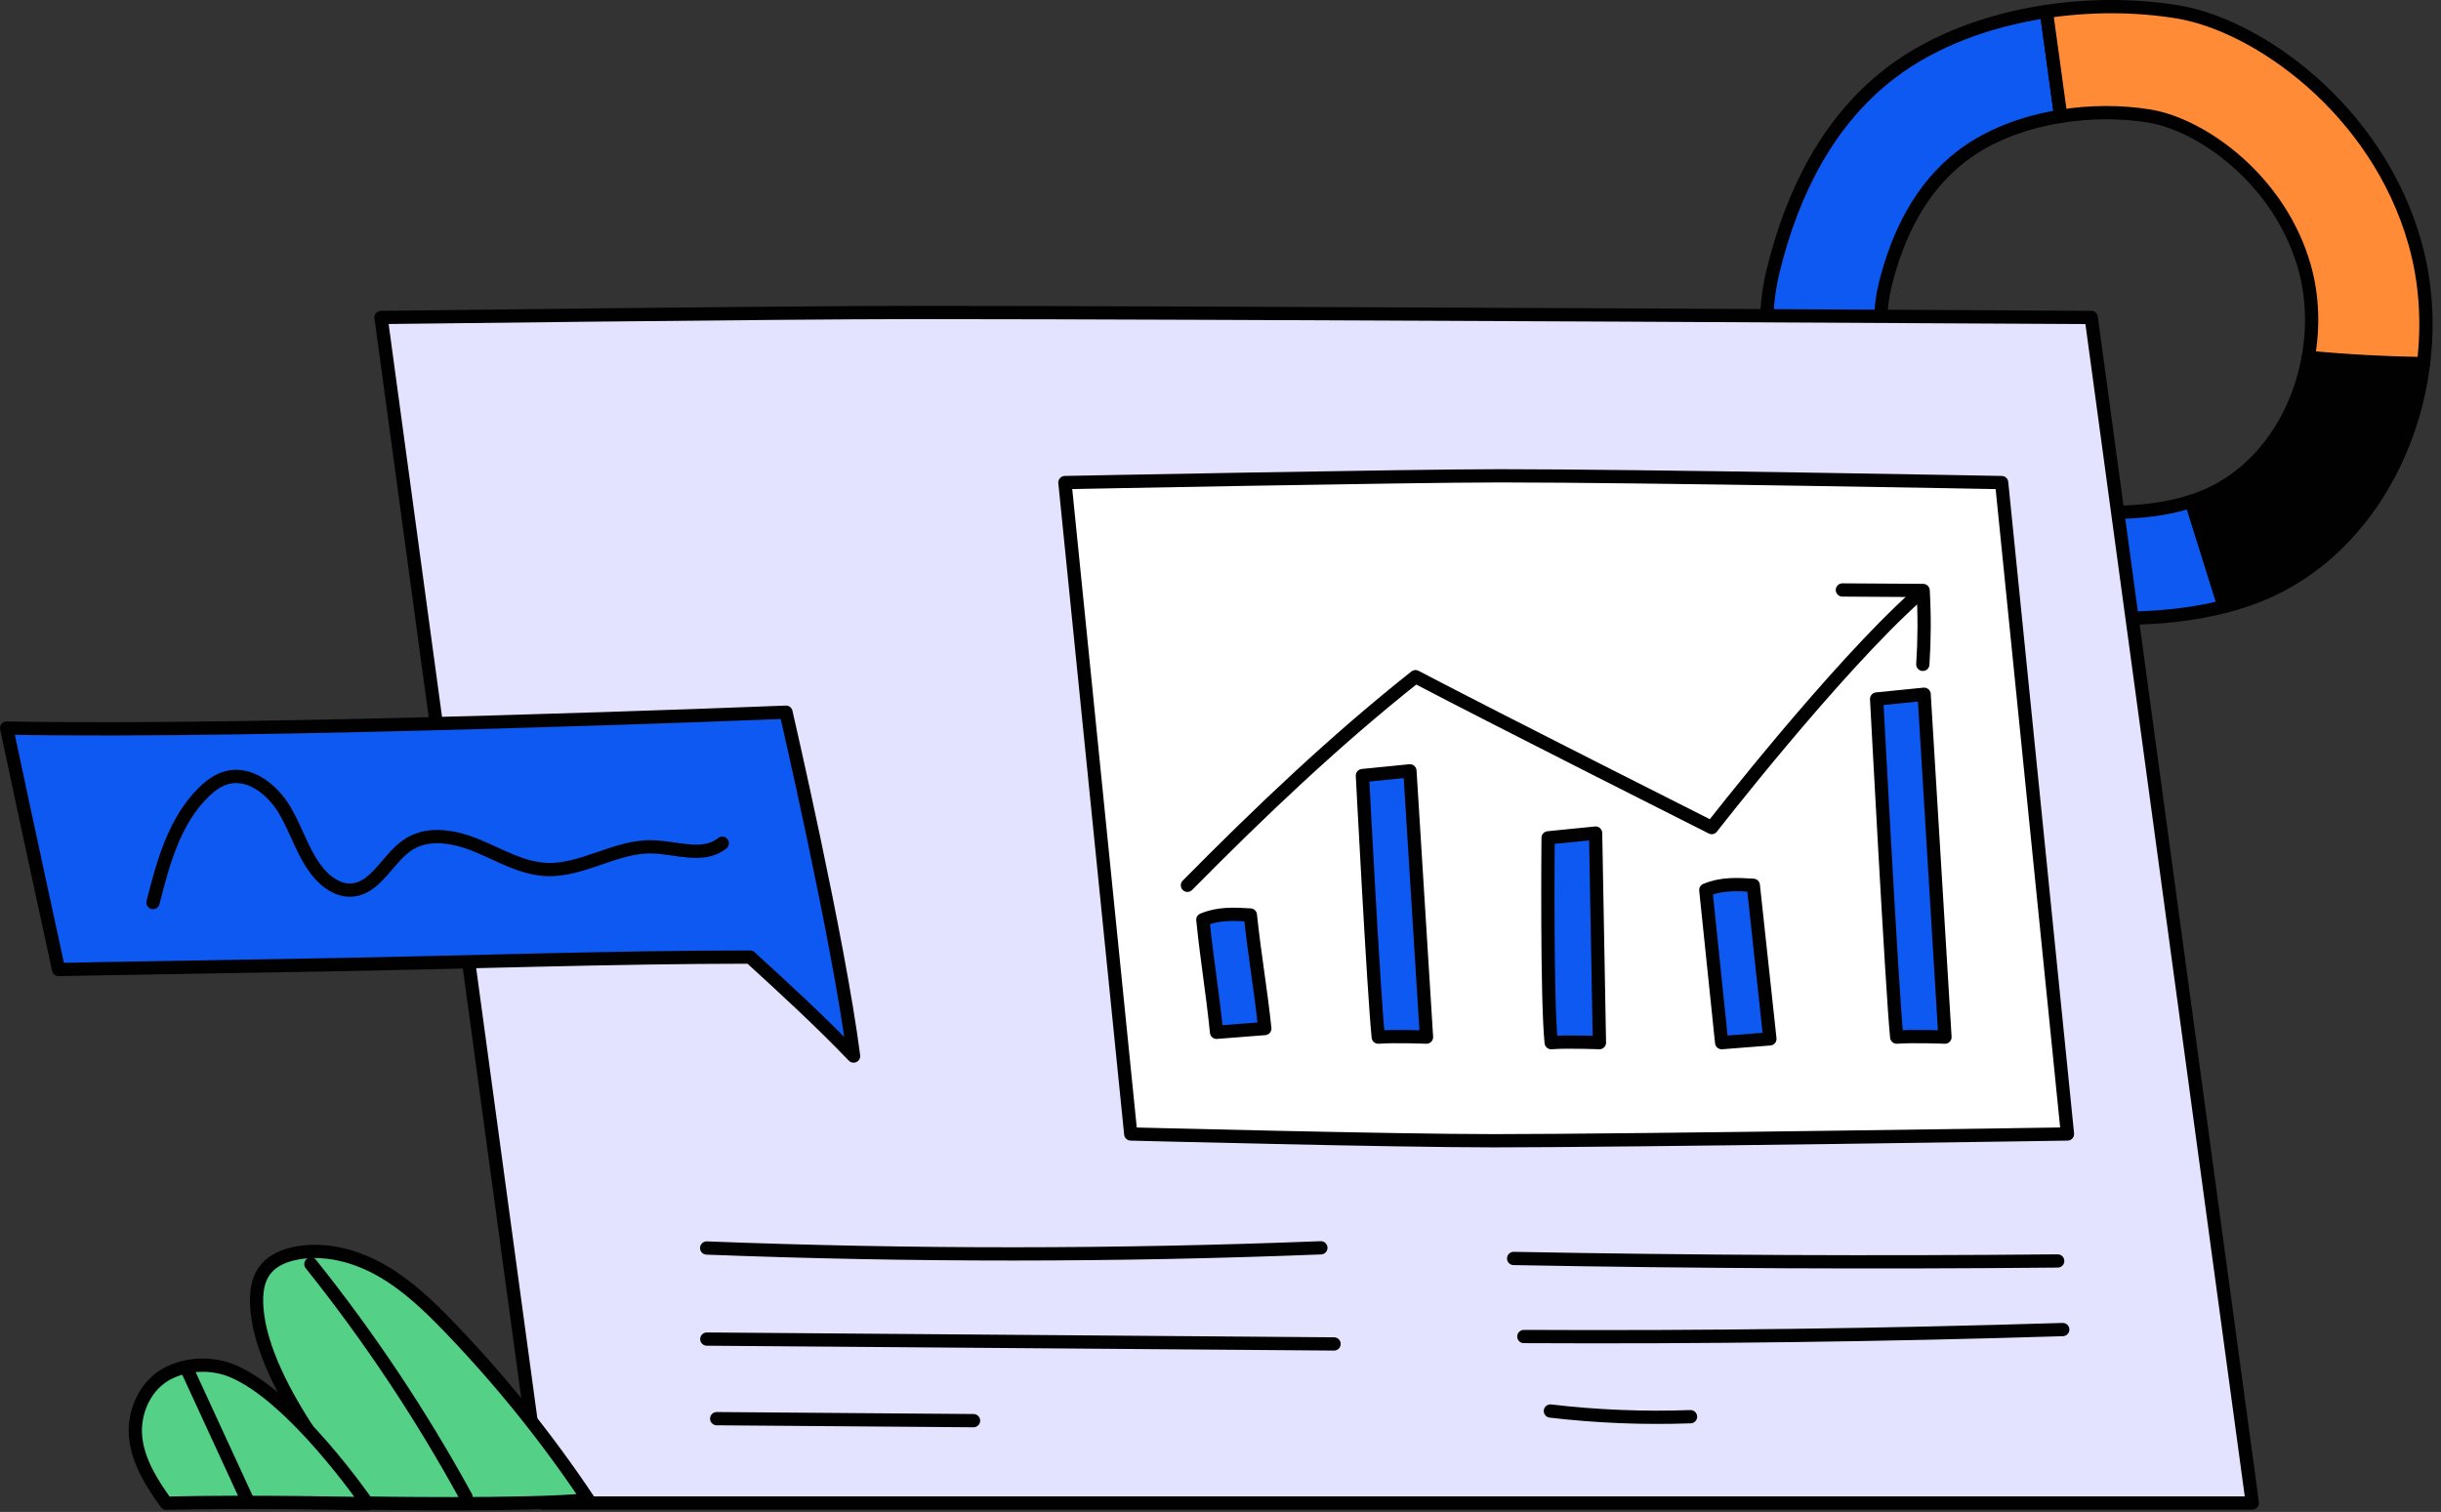 <svg width="276" height="171" viewBox="0 0 276 171" fill="none" xmlns="http://www.w3.org/2000/svg"
    style="width: 100%; height: 100%;">
    <rect x="0" y="0" width="276" height="171" fill="#333333" stroke="none"/>
    <g clip-path="url(#clip0_35_3372)">
        <path
            d="M239.186 57.946C235.727 57.987 232.243 57.648 228.93 56.654C223.805 55.115 219.121 51.935 216.114 47.509C213.107 43.082 211.878 37.4 213.158 32.203C214.56 26.512 217.183 21.181 221.843 17.627C224.925 15.276 228.896 13.812 233.005 13.151C232.463 9.2 231.921 5.248 231.379 1.297C224.913 2.267 218.638 4.539 213.797 8.233C206.667 13.672 202.651 21.83 200.507 30.538C198.549 38.49 200.428 47.186 205.03 53.959C209.632 60.733 216.799 65.599 224.642 67.953C229.712 69.475 235.043 69.993 240.336 69.93C244.089 69.885 247.874 69.529 251.498 68.597C250.256 64.631 249.014 60.665 247.772 56.698C245.021 57.593 242.089 57.91 239.186 57.944V57.946Z"
            fill="#0e59f1" stroke="#010101" stroke-width="1.5" stroke-linecap="round" stroke-linejoin="round"></path>
        <path
            d="M249.358 56.117C248.838 56.338 248.307 56.526 247.772 56.7C249.014 60.666 250.256 64.632 251.498 68.599C252.997 68.214 254.472 67.74 255.901 67.133C266.172 62.77 272.645 52.268 274.02 41.128C269.67 41.062 265.322 40.828 260.991 40.412C259.776 47.201 255.671 53.436 249.358 56.117Z"
            fill="#010101" stroke="#010101" stroke-width="1.5" stroke-linecap="round" stroke-linejoin="round"></path>
        <path
            d="M273.057 27.502C268.792 12.364 255.262 2.834 246.248 1.349C241.568 0.578 236.415 0.542 231.379 1.298C231.921 5.249 232.463 9.201 233.005 13.152C236.4 12.606 239.889 12.608 243.05 13.129C248.941 14.1 257.782 20.327 260.57 30.22C261.497 33.51 261.597 37.029 260.992 40.412C265.323 40.828 269.67 41.061 274.021 41.128C274.584 36.567 274.297 31.9 273.058 27.503L273.057 27.502Z"
            fill="#FF8B37" stroke="#010101" stroke-width="1.5" stroke-linecap="round" stroke-linejoin="round"></path>
        <path
            d="M61.304 169.993L43.085 35.905C43.085 35.905 88.452 35.343 103.404 35.343C136.793 35.343 236.45 35.905 236.45 35.905L254.669 169.993H61.304Z"
            fill="#E3E3FF" stroke="#010101" stroke-width="1.5" stroke-linecap="round" stroke-linejoin="round"></path>
        <path
            d="M127.852 128.256L120.409 54.58C120.409 54.58 159.359 53.815 169.623 53.815C185.837 53.815 226.323 54.58 226.323 54.58L233.766 128.256C233.766 128.256 184.035 129.021 168.903 129.021C157.557 129.021 127.852 128.256 127.852 128.256Z"
            fill="white" stroke="#010101" stroke-width="1.5" stroke-linecap="round" stroke-linejoin="round"></path>
        <path d="M79.902 141.152C103.039 142.049 126.21 142.041 149.347 141.129" stroke="#010101" stroke-width="1.5"
            stroke-linecap="round" stroke-linejoin="round"></path>
        <path d="M79.919 151.452C103.559 151.635 127.199 151.819 150.839 152.002" stroke="#010101" stroke-width="1.5"
            stroke-linecap="round" stroke-linejoin="round"></path>
        <path d="M81.037 160.453L110.076 160.678" stroke="#010101" stroke-width="1.5" stroke-linecap="round"
            stroke-linejoin="round"></path>
        <path d="M171.146 142.334C191.648 142.719 212.156 142.813 232.66 142.617" stroke="#010101" stroke-width="1.5"
            stroke-linecap="round" stroke-linejoin="round"></path>
        <path d="M172.299 151.163C192.612 151.267 212.927 151.004 233.231 150.375" stroke="#010101" stroke-width="1.5"
            stroke-linecap="round" stroke-linejoin="round"></path>
        <path d="M175.3 159.59C180.555 160.208 185.857 160.422 191.145 160.231" stroke="#010101" stroke-width="1.5"
            stroke-linecap="round" stroke-linejoin="round"></path>
        <path
            d="M66.512 169.626C61.892 162.704 56.658 156.193 50.89 150.193C48.561 147.77 46.112 145.405 43.198 143.729C40.284 142.053 36.835 141.11 33.531 141.726C32.226 141.97 30.909 142.492 30.066 143.517C28.887 144.948 28.889 147 29.138 148.838C30.387 158.051 41.025 169.992 41.025 169.992C41.025 169.992 59.857 170.327 66.512 169.625V169.626Z"
            fill="#55D087" stroke="#010101" stroke-width="1.5" stroke-linecap="round" stroke-linejoin="round"></path>
        <path d="M35.153 142.969C41.748 151.219 47.624 160.043 52.692 169.309" stroke="#010101" stroke-width="1.5"
            stroke-linecap="round" stroke-linejoin="round"></path>
        <path
            d="M41.544 170.073C41.544 170.073 33.14 157.825 26.18 155.021C23.914 154.108 21.186 154.206 19.008 155.313C16.493 156.591 15.102 159.578 15.32 162.391C15.538 165.203 17.175 167.781 18.79 170.017C28.224 169.772 41.544 170.073 41.544 170.073Z"
            fill="#55D087" stroke="#010101" stroke-width="1.5" stroke-linecap="round" stroke-linejoin="round"></path>
        <path d="M21.186 154.951C23.419 159.798 25.651 164.646 27.884 169.493" stroke="#010101" stroke-width="1.5"
            stroke-linecap="round" stroke-linejoin="round"></path>
        <path
            d="M134.261 100.127C142.451 91.837 150.897 83.788 160.046 76.534C169.601 81.544 193.54 93.598 193.54 93.598C193.54 93.598 207.493 75.635 216.751 67.367"
            stroke="#010101" stroke-width="1.5" stroke-linecap="round" stroke-linejoin="round"></path>
        <path d="M208.317 66.726L217.445 66.784C217.607 69.566 217.595 72.358 217.41 75.139" stroke="#010101"
            stroke-width="1.5" stroke-linecap="round" stroke-linejoin="round"></path>
        <path
            d="M136.005 104.025C136.522 109.048 137.039 111.731 137.555 116.754C139.373 116.612 141.192 116.47 143.01 116.328C142.465 111.268 141.92 108.548 141.375 103.488C139.586 103.379 137.798 103.271 136.004 104.025H136.005Z"
            fill="#0e59f1" stroke="#010101" stroke-width="1.5" stroke-linecap="round" stroke-linejoin="round"></path>
        <path
            d="M192.873 100.664C193.39 105.687 194.147 112.901 194.664 117.925C196.482 117.783 198.301 117.641 200.119 117.499C199.574 112.439 198.789 105.188 198.244 100.128C196.455 100.019 194.667 99.91 192.873 100.664Z"
            fill="#0e59f1" stroke="#010101" stroke-width="1.5" stroke-linecap="round" stroke-linejoin="round"></path>
        <path
            d="M154.046 87.719C154.046 87.719 155.32 112.277 155.837 117.301C157.655 117.159 161.292 117.301 161.292 117.301L159.417 87.183L154.046 87.719Z"
            fill="#0e59f1" stroke="#010101" stroke-width="1.5" stroke-linecap="round" stroke-linejoin="round"></path>
        <path
            d="M212.187 79.058C212.187 79.058 213.942 112.276 214.459 117.3C216.277 117.158 219.914 117.3 219.914 117.3L217.558 78.521L212.187 79.058Z"
            fill="#0e59f1" stroke="#010101" stroke-width="1.5" stroke-linecap="round" stroke-linejoin="round"></path>
        <path
            d="M175.042 94.76C175.042 94.76 174.873 112.901 175.39 117.924C177.208 117.782 180.845 117.924 180.845 117.924L180.413 94.223L175.042 94.76Z"
            fill="#0e59f1" stroke="#010101" stroke-width="1.5" stroke-linecap="round" stroke-linejoin="round"></path>
        <path
            d="M0.75 82.343C30.081 82.926 88.869 80.551 88.869 80.551C88.869 80.551 94.831 106.317 96.513 119.44C92.717 115.483 88.668 111.768 84.811 108.247C69.377 108.247 52.371 108.862 36 109.138C12.791 109.529 6.625 109.656 6.625 109.656C6.625 109.656 2.644 91.329 0.75 82.343Z"
            fill="#0e59f1" stroke="#010101" stroke-width="1.5" stroke-linecap="round" stroke-linejoin="round"></path>
        <path
            d="M17.3 102.081C18.438 97.598 19.708 92.877 23.002 89.63C23.767 88.876 24.659 88.204 25.699 87.939C28.304 87.276 30.851 89.352 32.215 91.668C33.579 93.984 34.304 96.691 36.04 98.743C36.962 99.832 38.268 100.735 39.693 100.67C42.559 100.54 43.839 96.964 46.278 95.453C48.579 94.027 51.586 94.65 54.081 95.698C56.576 96.746 59.004 98.198 61.707 98.338C65.818 98.552 69.595 95.684 73.711 95.776C76.443 95.837 79.555 97.104 81.664 95.368"
            stroke="#010101" stroke-width="1.5" stroke-linecap="round" stroke-linejoin="round"></path>
    </g>
    <defs>
        <clipPath id="clip0_35_3372">
            <rect width="275.046" height="170.823" fill="white"></rect>
        </clipPath>
    </defs>
</svg>